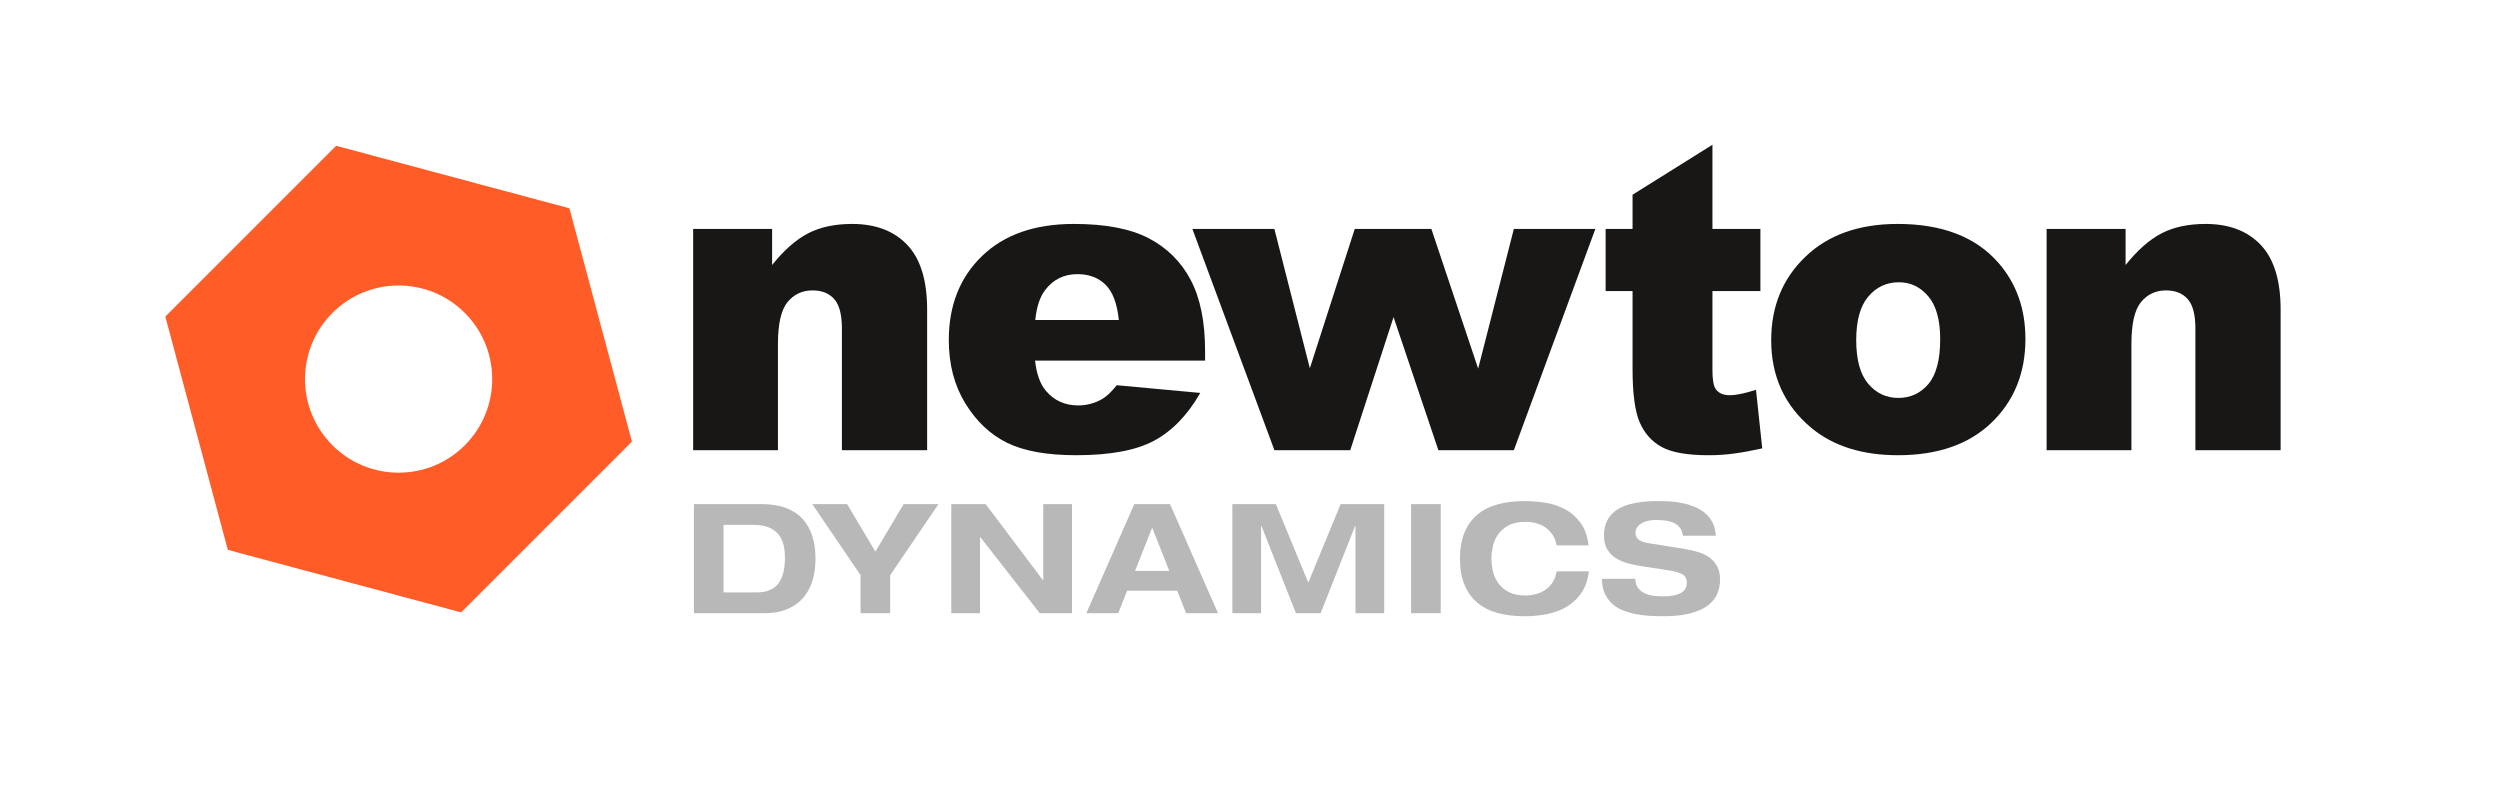 <svg xmlns="http://www.w3.org/2000/svg" xmlns:xlink="http://www.w3.org/1999/xlink" id="Ebene_1" width="433" height="138.667" x="0" y="0" enable-background="new 0 0 433 138.667" version="1.0" viewBox="0 0 433 138.667" xml:space="preserve"><path fill="#181716" d="M120.052,39.652h13.678v6.243c2.044-2.55,4.114-4.373,6.207-5.467	c2.093-1.095,4.644-1.642,7.651-1.642c4.065,0,7.248,1.208,9.545,3.627c2.297,2.418,3.447,6.152,3.447,11.206V77.979	h-14.761V56.903c0-2.406-0.445-4.108-1.335-5.107c-0.89-0.998-2.142-1.498-3.753-1.498	c-1.781,0-3.224,0.675-4.331,2.022c-1.107,1.348-1.66,3.766-1.66,7.254V77.979h-14.688V39.652z"/><path fill="#181716" d="M208.721,62.46H179.272c0.265,2.358,0.902,4.114,1.913,5.269	c1.42,1.66,3.272,2.49,5.558,2.49c1.443,0,2.815-0.36,4.114-1.082c0.794-0.457,1.647-1.264,2.562-2.418	l14.472,1.335c-2.214,3.85-4.885,6.61-8.012,8.282c-3.128,1.672-7.615,2.508-13.461,2.508	c-5.077,0-9.071-0.715-11.982-2.147s-5.323-3.705-7.236-6.82c-1.913-3.116-2.869-6.779-2.869-10.99	c0-5.99,1.919-10.838,5.756-14.544c3.837-3.705,9.136-5.558,15.898-5.558c5.485,0,9.816,0.83,12.992,2.49	c3.176,1.66,5.594,4.066,7.254,7.218s2.49,7.254,2.49,12.307V62.46z M193.78,55.422	c-0.289-2.838-1.052-4.872-2.292-6.1c-1.239-1.227-2.869-1.84-4.89-1.84c-2.333,0-4.199,0.926-5.594,2.779	c-0.89,1.154-1.456,2.875-1.696,5.16H193.78z"/><path fill="#181716" d="M206.519,39.652h14.203l6.144,24.131l7.775-24.131h13.273l8.105,24.192l6.181-24.192h14.114	L262.198,77.979H249.127l-7.763-23.061l-7.503,23.061h-13.13L206.519,39.652z"/><path fill="#181716" d="M296.595,25.071v14.581h8.306v10.755h-8.306v13.578c0,1.633,0.156,2.714,0.47,3.242	c0.48,0.816,1.322,1.224,2.526,1.224c1.082,0,2.598-0.311,4.547-0.936l1.082,10.14	c-3.633,0.794-6.137,1.19-9.288,1.19c-3.658,0-6.353-0.468-8.084-1.405c-1.732-0.936-3.014-2.36-3.844-4.271	s-1.245-5.004-1.245-9.281V50.407h-4.664V39.652h4.664v-5.926L296.595,25.071z"/><path fill="#181716" d="M306.772,58.923c0-5.847,1.973-10.665,5.92-14.454c3.945-3.789,9.274-5.684,15.987-5.684	c7.675,0,13.473,2.226,17.395,6.676c3.151,3.586,4.729,8,4.729,13.246c0,5.894-1.956,10.725-5.865,14.489	c-3.909,3.766-9.317,5.647-16.222,5.647c-6.159,0-11.14-1.562-14.941-4.691	C309.106,70.28,306.772,65.204,306.772,58.923z M321.497,58.887c0,3.417,0.691,5.943,2.075,7.579	c1.383,1.636,3.122,2.454,5.215,2.454c2.116,0,3.856-0.807,5.215-2.418c1.358-1.611,2.039-4.198,2.039-7.76	c0-3.32-0.685-5.792-2.058-7.416c-1.371-1.625-3.067-2.436-5.089-2.436c-2.141,0-3.909,0.824-5.305,2.472	S321.497,55.519,321.497,58.887z"/><path fill="#181716" d="M354.475,39.652h13.678v6.243c2.045-2.55,4.113-4.373,6.207-5.467	c2.094-1.095,4.644-1.642,7.651-1.642c4.065,0,7.248,1.208,9.545,3.627c2.298,2.418,3.447,6.152,3.447,11.206V77.979	h-14.761V56.903c0-2.406-0.445-4.108-1.335-5.107c-0.891-0.998-2.143-1.498-3.754-1.498	c-1.781,0-3.225,0.675-4.33,2.022c-1.107,1.348-1.661,3.766-1.661,7.254V77.979h-14.688V39.652z"/><path fill="#FF5C27" d="M98.623,36.078L58.214,25.25L28.634,54.831l10.828,40.408l40.408,10.827l29.58-29.581	L98.623,36.078z M80.504,77.12c-6.331,6.33-16.594,6.332-22.925,0.002c-6.331-6.333-6.331-16.595,0-22.926	c6.331-6.331,16.594-6.329,22.924,0.001C86.834,60.527,86.835,70.789,80.504,77.12z"/><g><path fill="#B8B8B9" d="M120.185,87.314h11.773c1.623,0,3.02,0.225,4.193,0.674c1.173,0.45,2.134,1.09,2.884,1.919 c0.75,0.829,1.305,1.821,1.667,2.976c0.361,1.155,0.542,2.447,0.542,3.876s-0.181,2.721-0.542,3.876 c-0.362,1.155-0.913,2.147-1.654,2.977s-1.663,1.469-2.765,1.918c-1.103,0.45-2.394,0.675-3.876,0.675h-12.223 V87.314z M125.317,102.606h5.715c1.71,0,2.958-0.499,3.744-1.495c0.784-0.996,1.177-2.509,1.177-4.537 c0-0.882-0.097-1.671-0.291-2.368c-0.194-0.696-0.507-1.287-0.94-1.772s-0.988-0.86-1.667-1.125 c-0.679-0.265-1.513-0.397-2.501-0.397h-5.238V102.606z"/><path fill="#B8B8B9" d="M149.049,99.616L140.689,87.314h6.032l4.894,8.227l4.894-8.227h6.032l-8.36,12.302v6.588 h-5.132V99.616z"/><path fill="#B8B8B9" d="M180.691,87.314h4.974v18.89h-5.582l-10.292-13.176h-0.053v13.176h-4.974V87.314h5.953 l9.921,13.175h0.053V87.314z"/><path fill="#B8B8B9" d="M203.894,102.315h-8.678l-1.534,3.889h-5.53l8.308-18.89h6.191l8.308,18.89h-5.53 L203.894,102.315z M199.555,91.388l-2.963,7.487h5.926L199.555,91.388z"/><path fill="#B8B8B9" d="M232.202,87.314h7.54v18.89h-4.974V91.071h-0.053l-5.979,15.133h-4.286l-5.979-15.133h-0.053 v15.133h-4.974V87.314h7.54l5.609,13.599L232.202,87.314z"/><path fill="#B8B8B9" d="M244.398,87.314h5.133v18.89h-5.133V87.314z"/><path fill="#B8B8B9" d="M269.612,94.457c-0.124-0.688-0.349-1.283-0.675-1.785c-0.327-0.503-0.728-0.927-1.204-1.27 s-1.015-0.6-1.614-0.767c-0.6-0.168-1.234-0.252-1.904-0.252c-1.217,0-2.209,0.212-2.977,0.635 c-0.768,0.424-1.367,0.953-1.799,1.588c-0.433,0.635-0.728,1.327-0.887,2.077 c-0.158,0.749-0.238,1.441-0.238,2.076s0.08,1.328,0.238,2.077c0.159,0.75,0.454,1.441,0.887,2.077 c0.432,0.635,1.031,1.164,1.799,1.587c0.768,0.424,1.76,0.635,2.977,0.635c0.617,0,1.221-0.079,1.812-0.237 c0.591-0.159,1.133-0.406,1.627-0.741c0.493-0.335,0.912-0.768,1.257-1.297c0.344-0.528,0.577-1.164,0.701-1.904 h5.582c-0.159,1.376-0.547,2.553-1.164,3.532c-0.618,0.979-1.416,1.785-2.394,2.421 c-0.979,0.635-2.112,1.098-3.399,1.389c-1.288,0.291-2.69,0.436-4.207,0.436c-1.711,0-3.259-0.19-4.643-0.569 c-1.385-0.379-2.558-0.974-3.519-1.785c-0.961-0.811-1.702-1.848-2.222-3.109 c-0.52-1.261-0.781-2.765-0.781-4.511s0.261-3.249,0.781-4.511c0.519-1.261,1.261-2.297,2.222-3.108 c0.962-0.811,2.135-1.406,3.519-1.786c1.384-0.379,2.932-0.568,4.643-0.568c1.147,0,2.332,0.093,3.559,0.277 c1.226,0.185,2.368,0.556,3.426,1.111c1.059,0.556,1.962,1.336,2.712,2.342c0.75,1.005,1.222,2.319,1.416,3.941 H269.612z"/><path fill="#B8B8B9" d="M291.491,92.79c-0.089-0.617-0.287-1.107-0.596-1.469s-0.684-0.635-1.124-0.82 c-0.441-0.185-0.927-0.304-1.455-0.357c-0.529-0.053-1.05-0.079-1.562-0.079c-1.059,0-1.904,0.212-2.54,0.635 c-0.635,0.424-0.952,0.953-0.952,1.588c0,0.512,0.194,0.908,0.582,1.19s0.917,0.477,1.588,0.582l6.429,1.031 c0.864,0.142,1.667,0.331,2.407,0.569c0.741,0.238,1.38,0.565,1.918,0.979c0.538,0.415,0.961,0.927,1.27,1.535 c0.308,0.608,0.463,1.345,0.463,2.209s-0.163,1.685-0.489,2.46c-0.327,0.776-0.869,1.451-1.628,2.024 c-0.758,0.573-1.768,1.027-3.029,1.362c-1.261,0.335-2.817,0.503-4.669,0.503c-0.759,0-1.548-0.022-2.368-0.066 s-1.627-0.145-2.421-0.304c-0.794-0.159-1.543-0.38-2.249-0.662c-0.705-0.281-1.322-0.665-1.852-1.15 s-0.952-1.076-1.27-1.772c-0.318-0.697-0.477-1.539-0.477-2.527h5.768c0.018,0.653,0.176,1.178,0.477,1.574 c0.299,0.398,0.683,0.706,1.15,0.927c0.467,0.221,0.987,0.366,1.56,0.436s1.134,0.105,1.681,0.105 c1.217,0,2.195-0.181,2.937-0.542s1.111-0.966,1.111-1.812c0-0.724-0.278-1.226-0.834-1.508 c-0.555-0.282-1.345-0.503-2.367-0.662l-4.684-0.714c-0.81-0.123-1.605-0.291-2.381-0.503 s-1.468-0.516-2.076-0.913c-0.609-0.397-1.095-0.908-1.456-1.534s-0.542-1.424-0.542-2.394 c0-1.058,0.212-1.962,0.635-2.712c0.424-0.749,1.032-1.362,1.826-1.839c0.793-0.476,1.772-0.824,2.937-1.045 c1.164-0.22,2.486-0.33,3.969-0.33c0.652,0,1.345,0.022,2.076,0.065c0.732,0.045,1.455,0.142,2.17,0.291 c0.714,0.15,1.406,0.362,2.076,0.636c0.671,0.273,1.27,0.631,1.8,1.071c0.529,0.441,0.961,0.983,1.296,1.627 c0.335,0.644,0.529,1.415,0.582,2.315H291.491z"/></g></svg>